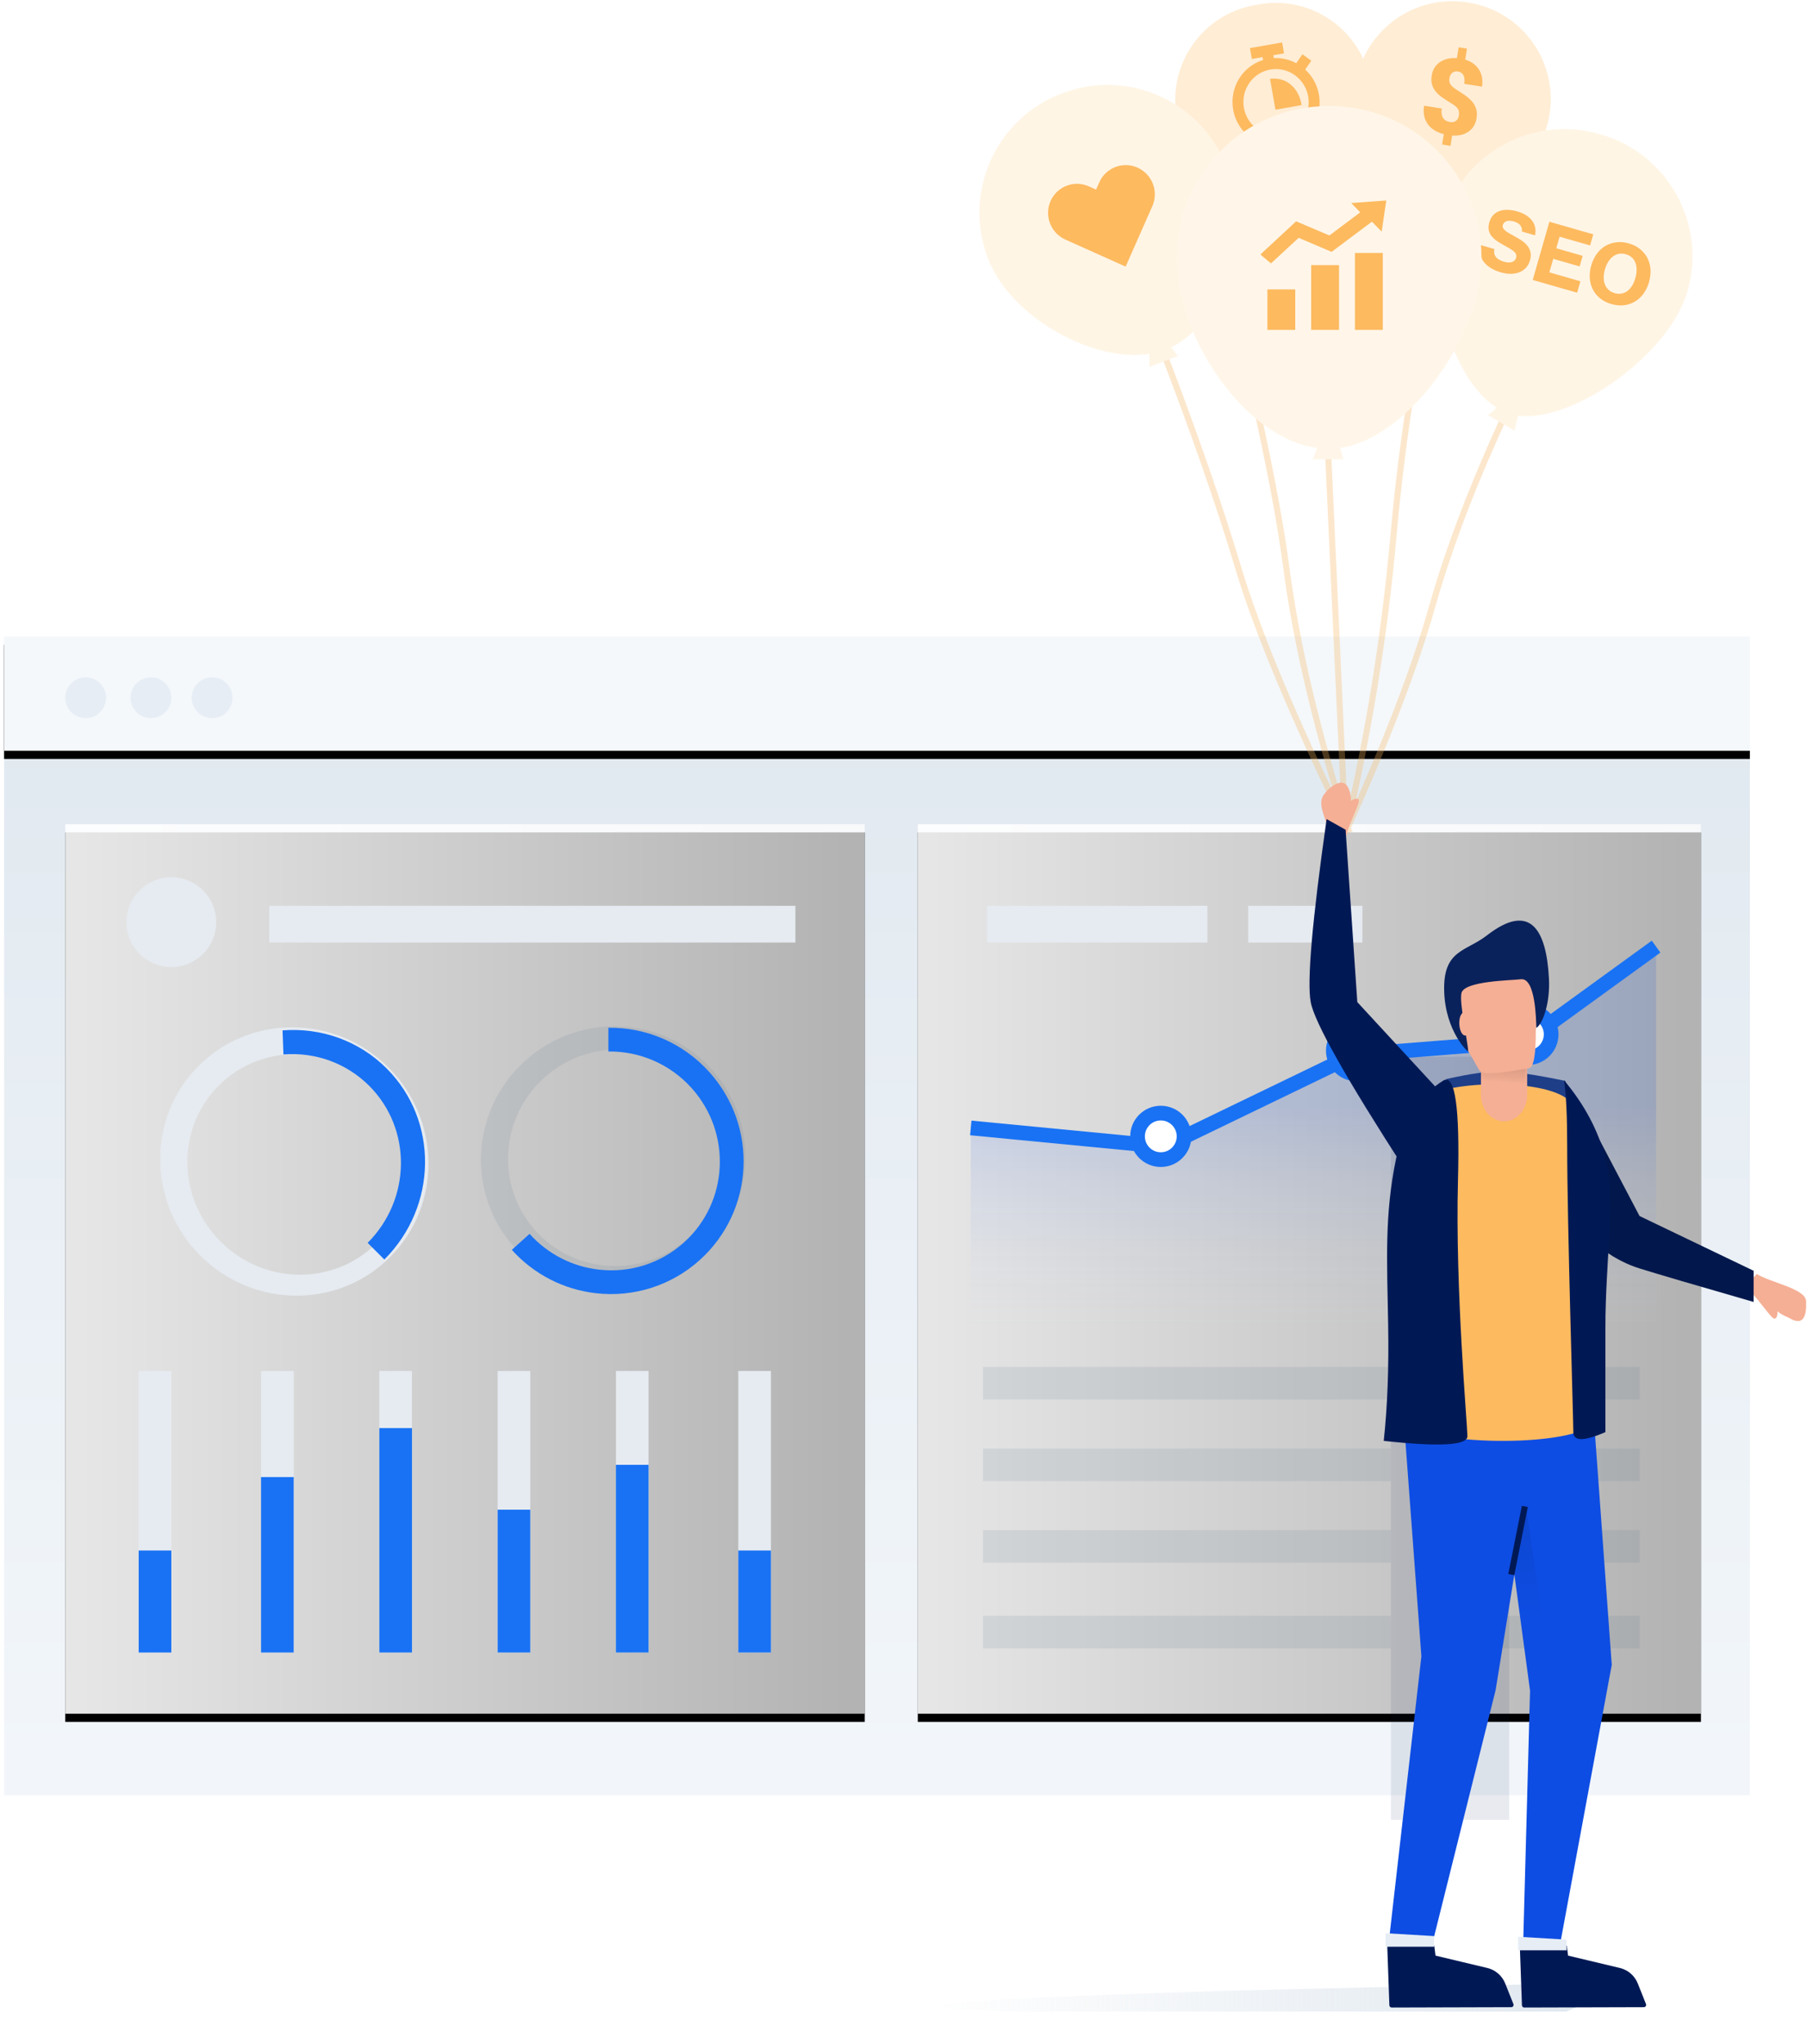 <svg xmlns="http://www.w3.org/2000/svg" xmlns:xlink="http://www.w3.org/1999/xlink" width="443" height="501" viewBox="0 0 443 501">
  <defs>
    <linearGradient id="illustration-marketing-a" x1="50%" x2="50%" y1="96.796%" y2="6.327%">
      <stop offset="0%" stop-color="#F2F6FA"/>
      <stop offset="100%" stop-color="#E1E9F0"/>
    </linearGradient>
    <linearGradient id="illustration-marketing-d" x1="98.352%" x2="2.926%" y1="50%" y2="50%">
      <stop offset="0%" stop-color="#FFF" stop-opacity=".7"/>
      <stop offset="100%" stop-color="#FFF" stop-opacity=".9"/>
    </linearGradient>
    <rect id="illustration-marketing-c" width="196" height="218" x="15" y="46"/>
    <filter id="illustration-marketing-b" width="102.6%" height="102.8%" x="-1.3%" y="-.7%" filterUnits="objectBoundingBox">
      <feOffset dy="2" in="SourceAlpha" result="shadowOffsetOuter1"/>
      <feGaussianBlur in="shadowOffsetOuter1" result="shadowBlurOuter1" stdDeviation=".5"/>
      <feComposite in="shadowBlurOuter1" in2="SourceAlpha" operator="out" result="shadowBlurOuter1"/>
      <feColorMatrix in="shadowBlurOuter1" values="0 0 0 0 0.886   0 0 0 0 0.906   0 0 0 0 0.922  0 0 0 0.3 0"/>
    </filter>
    <rect id="illustration-marketing-f" width="192" height="218" x="224" y="46"/>
    <filter id="illustration-marketing-e" width="102.6%" height="102.8%" x="-1.3%" y="-.7%" filterUnits="objectBoundingBox">
      <feOffset dy="2" in="SourceAlpha" result="shadowOffsetOuter1"/>
      <feGaussianBlur in="shadowOffsetOuter1" result="shadowBlurOuter1" stdDeviation=".5"/>
      <feComposite in="shadowBlurOuter1" in2="SourceAlpha" operator="out" result="shadowBlurOuter1"/>
      <feColorMatrix in="shadowBlurOuter1" values="0 0 0 0 0.886   0 0 0 0 0.906   0 0 0 0 0.922  0 0 0 0.3 0"/>
    </filter>
    <rect id="illustration-marketing-h" width="428" height="28"/>
    <filter id="illustration-marketing-g" width="101.2%" height="121.4%" x="-.6%" y="-5.4%" filterUnits="objectBoundingBox">
      <feOffset dy="2" in="SourceAlpha" result="shadowOffsetOuter1"/>
      <feGaussianBlur in="shadowOffsetOuter1" result="shadowBlurOuter1" stdDeviation=".5"/>
      <feColorMatrix in="shadowBlurOuter1" values="0 0 0 0 0.455   0 0 0 0 0.522   0 0 0 0 0.596  0 0 0 0.05 0"/>
    </filter>
    <linearGradient id="illustration-marketing-i" x1="50%" x2="50%" y1="110.717%" y2="42.438%">
      <stop offset="0%" stop-color="#FFF" stop-opacity="0"/>
      <stop offset="100%" stop-color="#0E4DE3"/>
    </linearGradient>
    <filter id="illustration-marketing-j" width="575.9%" height="173.8%" x="-237.9%" y="-36.9%" filterUnits="objectBoundingBox">
      <feGaussianBlur in="SourceGraphic" stdDeviation="23"/>
    </filter>
    <linearGradient id="illustration-marketing-k" x1="50%" x2="50%" y1="100%" y2="2.351%">
      <stop offset="2.251%" stop-color="#F7B65F"/>
      <stop offset="100%" stop-color="#F3B15B"/>
    </linearGradient>
    <linearGradient id="illustration-marketing-l" x1="0%" x2="97.677%" y1="50%" y2="50%">
      <stop offset="0%" stop-color="#C8D5E2"/>
      <stop offset="100%" stop-color="#C8D5E2" stop-opacity="0"/>
    </linearGradient>
    <polygon id="illustration-marketing-m" points="33.367 0 37.7 59.661 24.267 132.271 15.904 130.868 17.669 65.995 13 31.347 0 2.381"/>
    <linearGradient id="illustration-marketing-n" x1="50%" x2="50%" y1="64.181%" y2="0%">
      <stop offset="0%" stop-opacity="0"/>
      <stop offset="100%"/>
    </linearGradient>
    <path id="illustration-marketing-p" d="M5.666,23.997 C2.536,23.997 0,21.081 0,17.481 L0,6.516 C0,2.916 2.536,0 5.666,0 C8.795,0 11.331,2.916 11.331,6.516 L11.331,17.481 C11.331,21.081 8.795,23.997 5.666,23.997"/>
    <linearGradient id="illustration-marketing-q" x1="50%" x2="91.979%" y1="100%" y2="-136.254%">
      <stop offset="0%" stop-opacity="0"/>
      <stop offset="100%"/>
    </linearGradient>
  </defs>
  <g fill="none" fill-rule="evenodd" transform="translate(1 -4)">
    <g transform="translate(0 160)">
      <rect width="428" height="281" y="3" fill="url(#illustration-marketing-a)" fill-rule="nonzero"/>
      <g fill-rule="nonzero">
        <use fill="#000" filter="url(#illustration-marketing-b)" xlink:href="#illustration-marketing-c"/>
        <use fill="url(#illustration-marketing-d)" xlink:href="#illustration-marketing-c"/>
      </g>
      <g fill-rule="nonzero">
        <use fill="#000" filter="url(#illustration-marketing-e)" xlink:href="#illustration-marketing-f"/>
        <use fill="url(#illustration-marketing-d)" xlink:href="#illustration-marketing-f"/>
      </g>
      <path fill="#E6EBF1" d="M241,66 L295,66 L295,75 L241,75 L241,66 Z M305,66 L333,66 L333,75 L305,75 L305,66 Z"/>
      <path fill="#E6EBF1" fill-rule="nonzero" d="M41,81 C34.925,81 30,76.075 30,70 C30,63.925 34.925,59 41,59 C47.075,59 52,63.925 52,70 C52,76.075 47.075,81 41,81 Z M65,66 L194,66 L194,75 L65,75 L65,66 Z"/>
      <g fill-rule="nonzero">
        <use fill="#000" filter="url(#illustration-marketing-g)" xlink:href="#illustration-marketing-h"/>
        <use fill="#F4F8FB" xlink:href="#illustration-marketing-h"/>
      </g>
      <path fill="#E6EDF5" fill-rule="nonzero" d="M20,20 C17.239,20 15,17.761 15,15 C15,12.239 17.239,10 20,10 C22.761,10 25,12.239 25,15 C25,17.761 22.761,20 20,20 Z M36,20 C33.239,20 31,17.761 31,15 C31,12.239 33.239,10 36,10 C38.761,10 41,12.239 41,15 C41,17.761 38.761,20 36,20 Z M51,20 C48.239,20 46,17.761 46,15 C46,12.239 48.239,10 51,10 C53.761,10 56,12.239 56,15 C56,17.761 53.761,20 51,20 Z"/>
      <g transform="translate(33 179)">
        <g fill-rule="nonzero" transform="translate(0 1)">
          <path fill="#E6EBF1" d="M0,0 L8,0 L8,69 L0,69 L0,0 Z M30,0 L38,0 L38,69 L30,69 L30,0 Z M59,0 L67,0 L67,69 L59,69 L59,0 Z M88,0 L96,0 L96,69 L88,69 L88,0 Z M117,0 L125,0 L125,69 L117,69 L117,0 Z M147,0 L155,0 L155,69 L147,69 L147,0 Z"/>
          <path fill="#1972F4" d="M0,44 L8,44 L8,69 L0,69 L0,44 Z M30,26 L38,26 L38,69 L30,69 L30,26 Z M59,14 L67,14 L67,69 L59,69 L59,14 Z M88,34 L96,34 L96,69 L88,69 L88,34 Z M117,23 L125,23 L125,69 L117,69 L117,23 Z M147,44 L155,44 L155,69 L147,69 L147,44 Z"/>
        </g>
        <path fill="#62748A" fill-opacity=".13" d="M110,40 L139,40 L139,48 L110,48 L110,40 Z M147,40 L161,40 L161,48 L147,48 L147,40 Z M110,20 L139,20 L139,28 L110,28 L110,20 Z M147,20 L161,20 L161,28 L147,28 L147,20 Z M110,61 L139,61 L139,69 L110,69 L110,61 Z M147,61 L161,61 L161,69 L147,69 L147,61 Z M5.68434189e-14,40 L100,40 L100,48 L5.68434189e-14,48 L5.68434189e-14,40 Z M5.68434189e-14,20 L100,20 L100,28 L5.68434189e-14,28 L5.68434189e-14,20 Z M110,1.27897692e-13 L139,1.27897692e-13 L139,8 L110,8 L110,1.27897692e-13 Z M147,1.27897692e-13 L161,1.27897692e-13 L161,8 L147,8 L147,1.27897692e-13 Z M5.68434189e-14,1.27897692e-13 L100,1.27897692e-13 L100,8 L5.68434189e-14,8 L5.68434189e-14,1.27897692e-13 Z M5.68434189e-14,61 L100,61 L100,69 L5.68434189e-14,69 L5.68434189e-14,61 Z" transform="translate(207)"/>
      </g>
      <g fill-rule="nonzero" transform="translate(23 81)">
        <g transform="rotate(48 64.127 144.598)">
          <path fill="#62748A" fill-opacity=".13" d="M33.138,65.592 C15.349,65.592 0.909,51.02 0.909,33.02 C0.909,15.021 15.349,0.449 33.138,0.449 C50.927,0.449 65.367,15.021 65.367,33.02 C65.367,51.02 50.927,65.592 33.138,65.592 Z M33.556,58.998 C48.152,58.998 59.966,47.038 59.966,32.308 C59.966,17.578 48.152,5.617 33.556,5.617 C18.96,5.617 7.147,17.578 7.147,32.308 C7.147,47.038 18.96,58.998 33.556,58.998 Z"/>
          <path fill="#1972F4" d="M33.168,66.468 L33.168,60.61 C39.863,60.61 46.168,58.176 51.061,53.844 C56.756,48.802 60.068,41.616 60.068,33.896 C60.068,19.154 48.036,7.183 33.168,7.183 C25.287,7.183 17.967,10.564 12.888,16.346 L8.562,12.454 C14.73,5.431 23.621,1.325 33.168,1.325 C51.211,1.325 65.857,15.896 65.857,33.896 C65.857,43.329 61.808,52.113 54.872,58.253 C48.932,63.512 41.276,66.468 33.168,66.468 Z"/>
        </g>
        <g transform="rotate(45 23.518 57.403)">
          <path fill="#E6EBF1" d="M34.051,65.694 C15.749,65.694 0.89,51.109 0.89,33.09 C0.89,15.071 15.749,0.486 34.051,0.486 C52.352,0.486 67.211,15.071 67.211,33.09 C67.211,51.109 52.352,65.694 34.051,65.694 Z M35.121,59.759 C50.23,59.759 62.456,47.785 62.456,33.042 C62.456,18.3 50.23,6.325 35.121,6.325 C20.012,6.325 7.786,18.3 7.786,33.042 C7.786,47.785 20.012,59.759 35.121,59.759 Z"/>
          <path fill="#1972F4" d="M66.647,34.475 L60.858,34.475 C60.858,19.314 48.81,6.999 33.92,6.999 C26.026,6.999 18.695,10.478 13.609,16.426 L9.288,12.412 C15.464,5.188 24.363,0.965 33.92,0.965 C51.982,0.965 66.647,15.955 66.647,34.475 Z"/>
        </g>
      </g>
      <g transform="matrix(-1 0 0 1 405 76)">
        <polygon fill="url(#illustration-marketing-i)" points="0 0 31.961 22.791 74.014 26.054 120.618 48.201 168 43.71 168 92 0 92" opacity=".153"/>
        <polyline stroke="#1972F4" stroke-linejoin="round" stroke-width="3.6" points="0 0 31.961 23.169 74.014 26.486 120.618 49 168 44.435"/>
        <circle cx="121.423" cy="46.5" r="5.7" fill="#FFF" fill-rule="nonzero" stroke="#1972F4" stroke-width="3.6"/>
        <circle cx="73.423" cy="25.5" r="5.7" fill="#FFF" fill-rule="nonzero" stroke="#1972F4" stroke-width="3.6"/>
        <circle cx="31.423" cy="21.5" r="5.7" fill="#FFF" fill-rule="nonzero" stroke="#1972F4" stroke-width="3.6"/>
      </g>
    </g>
    <g transform="matrix(-1 0 0 1 447 0)">
      <rect width="29" height="187" x="78" y="263" fill="#001955" fill-rule="nonzero" filter="url(#illustration-marketing-j)" opacity=".3"/>
      <g transform="matrix(-1 0 0 1 217 0)">
        <g transform="rotate(9 47.12 668.228)">
          <path fill="#FFEDD5" d="M23.931,0 L24.171,0 C37.388,-2.4275185e-15 48.102,10.713 48.102,23.928 C48.102,37.142 37.388,47.855 24.171,47.855 L23.931,47.855 C10.714,47.855 1.61855338e-15,37.142 0,23.928 C-1.61855338e-15,10.713 10.714,2.4275185e-15 23.931,0 Z"/>
          <path fill="#FDBA5F" d="M26.2,27.69 C26.2,27.021 26.031,26.497 25.693,26.116 C25.355,25.735 24.761,25.375 23.912,25.037 C23.063,24.698 22.278,24.356 21.559,24.009 C20.839,23.662 20.22,23.26 19.7,22.803 C19.18,22.346 18.781,21.817 18.504,21.216 C18.226,20.615 18.088,19.887 18.088,19.032 C18.088,17.602 18.582,16.424 19.57,15.497 C20.558,14.57 21.875,14.031 23.522,13.879 L23.522,11.2 L25.589,11.2 L25.589,13.929 C27.175,14.158 28.421,14.795 29.327,15.84 C30.232,16.885 30.685,18.212 30.685,19.82 L26.291,19.82 C26.291,18.939 26.118,18.262 25.771,17.788 C25.424,17.315 24.93,17.078 24.289,17.078 C23.717,17.078 23.273,17.253 22.956,17.604 C22.64,17.956 22.482,18.44 22.482,19.058 C22.482,19.684 22.664,20.181 23.028,20.549 C23.392,20.918 23.977,21.269 24.783,21.603 C25.589,21.937 26.35,22.284 27.065,22.644 C27.78,23.004 28.397,23.412 28.917,23.869 C29.437,24.326 29.845,24.859 30.139,25.468 C30.434,26.078 30.581,26.81 30.581,27.665 C30.581,29.112 30.111,30.292 29.171,31.206 C28.23,32.12 26.95,32.653 25.329,32.806 L25.329,35.357 L23.262,35.357 L23.262,32.793 C21.372,32.598 19.923,31.966 18.913,30.895 C17.903,29.825 17.399,28.414 17.399,26.662 L21.78,26.662 C21.78,27.626 21.999,28.361 22.436,28.864 C22.874,29.368 23.496,29.619 24.302,29.619 C24.891,29.619 25.355,29.448 25.693,29.105 C26.031,28.763 26.2,28.291 26.2,27.69 Z"/>
        </g>
        <g transform="rotate(-10 80.138 -300.449)">
          <path fill="#FFEDD5" d="M23.586,0 L24.672,-5.230224e-15 C37.698,-7.62278335e-15 48.258,10.558 48.258,23.583 C48.258,36.607 37.698,47.166 24.672,47.166 L23.586,47.166 C10.56,47.166 1.59524429e-15,36.607 0,23.583 C-1.59524429e-15,10.558 10.56,-2.83766465e-15 23.586,0 Z"/>
          <path fill="#FDBA5F" d="M33.014,17.698 C34.42,19.53 35.265,21.825 35.265,24.322 C35.265,30.289 30.477,35.143 24.593,35.143 C18.708,35.143 13.921,30.289 13.921,24.322 C13.921,18.814 18.003,14.264 23.259,13.594 L23.259,12.878 L20.591,12.878 L20.591,10.173 L28.596,10.173 L28.596,12.878 L25.928,12.878 L25.928,13.595 C27.872,13.842 29.652,14.622 31.127,15.785 L32.99,13.897 L34.876,15.81 L33.014,17.698 Z M24.593,32.438 C29.007,32.438 32.597,28.798 32.597,24.322 C32.597,19.846 29.007,16.206 24.593,16.206 C20.179,16.206 16.589,19.846 16.589,24.322 C16.589,28.798 20.179,32.438 24.593,32.438 Z M24.129,18.441 C26.218,18.576 27.838,19.374 28.989,20.835 C30.139,22.296 30.683,24.059 30.62,26.126 L24.129,26.126 L24.129,18.441 Z"/>
        </g>
        <g fill-rule="nonzero" stroke="url(#illustration-marketing-k)" stroke-width="1.5" opacity=".312" transform="translate(53.143 55.61)">
          <path d="M45.709 152.436C55.681 130.33 62.768 111.863 66.97 97.034 71.172 82.204 77.392 65.998 85.629 48.413M45.709 152.436C51.412 128.102 55.339 103.814 57.49 79.572 59.641 55.329 63.634 30.628 69.471 5.468"/>
          <path d="M40.956,152.436 L45.709,48.413" transform="matrix(-1 0 0 1 86.665 0)"/>
          <path d="M12.441,152.436 C20.253,128.102 25.403,106.46 27.892,87.508 C30.381,68.557 36.636,39.62 46.659,0.696" transform="matrix(-1 0 0 1 59.1 0)"/>
          <path d="M0.085,152.436 C13.477,125.078 22.562,103.436 27.341,87.508 C32.12,71.581 38.559,53.141 46.659,32.189" transform="matrix(-1 0 0 1 46.744 0)"/>
        </g>
        <g transform="rotate(-21 102.937 19.075)">
          <path fill="#FFF5E5" d="M34.159,67.664 L34.921,70.277 L27.429,70.277 L28.533,67.262 C14.91,64.318 2.32549235e-11,46.83 2.32530124e-11,31.226 C2.32509001e-11,13.981 13.982,-1.27589071e-12 31.23,-1.27905873e-12 L31.44,-1.27905873e-12 C48.688,-1.28222675e-12 62.67,13.981 62.67,31.226 C62.67,47.985 47.699,66.842 34.159,67.664 Z"/>
          <path fill="#FDBA5F" d="M42.218,23.63 C40.885,22.289 39.077,21.535 37.191,21.535 C35.306,21.535 33.497,22.289 32.164,23.63 L30.794,25.007 L29.425,23.63 C26.648,20.838 22.147,20.838 19.371,23.63 C16.594,26.421 16.594,30.947 19.371,33.739 L20.74,35.116 L30.794,45.225 L40.849,35.116 L42.218,33.739 C43.552,32.398 44.301,30.58 44.301,28.684 C44.301,26.788 43.552,24.97 42.218,23.63 Z"/>
        </g>
        <g transform="rotate(16 -34.992 481.071)">
          <path fill="#FFF5E5" d="M30.917,71.842 L31.072,75.604 L23.805,73.777 L25.39,71.429 C12.691,67.757 -3.19275888e-12,46.876 -3.19469674e-12,31.054 C-3.19679738e-12,13.903 13.905,-5.74155467e-11 31.058,-5.74186972e-11 L31.391,-5.74186972e-11 C48.544,-5.74218478e-11 62.449,13.903 62.449,31.054 C62.449,47.373 44.268,69.888 30.917,71.842 Z"/>
          <path fill="#FDBA5F" d="M17.226,39.249 C16.223,39.249 15.321,39.136 14.518,38.91 C13.716,38.684 13.028,38.358 12.453,37.932 C11.878,37.507 11.434,36.978 11.119,36.346 C10.805,35.714 10.635,34.999 10.608,34.201 L14.057,34.201 C14.151,35.013 14.462,35.605 14.99,35.977 C15.518,36.349 16.263,36.536 17.226,36.536 C17.56,36.536 17.881,36.502 18.188,36.436 C18.496,36.369 18.77,36.266 19.01,36.127 C19.251,35.987 19.441,35.807 19.582,35.588 C19.722,35.369 19.792,35.106 19.792,34.8 C19.792,34.481 19.715,34.215 19.562,34.002 C19.408,33.789 19.184,33.61 18.89,33.463 C18.596,33.317 18.235,33.187 17.807,33.074 C17.379,32.961 16.898,32.845 16.363,32.725 C15.641,32.566 14.96,32.386 14.318,32.187 C13.676,31.987 13.115,31.724 12.633,31.398 C12.152,31.073 11.775,30.66 11.5,30.162 C11.226,29.663 11.089,29.028 11.089,28.256 C11.089,27.485 11.236,26.82 11.531,26.261 C11.825,25.703 12.232,25.241 12.754,24.875 C13.275,24.509 13.89,24.236 14.599,24.057 C15.307,23.877 16.076,23.788 16.905,23.788 C17.72,23.788 18.476,23.881 19.171,24.067 C19.866,24.253 20.467,24.532 20.975,24.905 C21.483,25.277 21.891,25.739 22.199,26.291 C22.506,26.843 22.687,27.485 22.74,28.216 L19.391,28.216 C19.298,27.631 19.03,27.179 18.589,26.86 C18.148,26.541 17.553,26.381 16.804,26.381 C16.096,26.381 15.528,26.521 15.1,26.8 C14.672,27.079 14.458,27.452 14.458,27.917 C14.458,28.21 14.538,28.449 14.699,28.635 C14.859,28.822 15.093,28.985 15.401,29.124 C15.708,29.264 16.086,29.387 16.534,29.493 C16.982,29.6 17.5,29.719 18.088,29.852 C18.756,29.999 19.401,30.175 20.023,30.381 C20.645,30.587 21.193,30.863 21.667,31.209 C22.142,31.555 22.523,31.987 22.81,32.506 C23.098,33.024 23.241,33.676 23.241,34.461 C23.241,35.232 23.088,35.914 22.78,36.506 C22.473,37.098 22.048,37.596 21.507,38.002 C20.965,38.408 20.33,38.717 19.602,38.93 C18.873,39.142 18.081,39.249 17.226,39.249 Z M25.207,24.047 L36.396,24.047 L36.396,26.88 L28.616,26.88 L28.616,29.832 L35.353,29.832 L35.353,32.526 L28.616,32.526 L28.616,35.977 L36.537,35.977 L36.537,38.89 L25.207,38.89 L25.207,24.047 Z M45.4,39.249 C44.264,39.249 43.241,39.056 42.332,38.67 C41.423,38.285 40.647,37.746 40.006,37.054 C39.364,36.363 38.873,35.545 38.532,34.6 C38.191,33.656 38.02,32.632 38.02,31.528 C38.02,30.411 38.191,29.38 38.532,28.436 C38.873,27.492 39.364,26.677 40.006,25.992 C40.647,25.307 41.423,24.768 42.332,24.376 C43.241,23.984 44.264,23.788 45.4,23.788 C46.523,23.788 47.539,23.984 48.448,24.376 C49.357,24.768 50.132,25.307 50.774,25.992 C51.416,26.677 51.907,27.492 52.248,28.436 C52.589,29.38 52.759,30.411 52.759,31.528 C52.759,32.632 52.589,33.656 52.248,34.6 C51.907,35.545 51.416,36.363 50.774,37.054 C50.132,37.746 49.357,38.285 48.448,38.67 C47.539,39.056 46.523,39.249 45.4,39.249 Z M45.42,36.456 C46.062,36.456 46.623,36.329 47.104,36.077 C47.586,35.824 47.987,35.478 48.308,35.039 C48.628,34.6 48.869,34.082 49.029,33.483 C49.19,32.885 49.27,32.233 49.27,31.528 C49.27,30.823 49.19,30.168 49.029,29.563 C48.869,28.958 48.628,28.429 48.308,27.977 C47.987,27.525 47.586,27.172 47.104,26.92 C46.623,26.667 46.062,26.541 45.42,26.541 C44.778,26.541 44.213,26.667 43.725,26.92 C43.238,27.172 42.83,27.525 42.502,27.977 C42.175,28.429 41.927,28.958 41.76,29.563 C41.593,30.168 41.51,30.823 41.51,31.528 C41.51,32.233 41.593,32.885 41.76,33.483 C41.927,34.082 42.175,34.6 42.502,35.039 C42.83,35.478 43.238,35.824 43.725,36.077 C44.213,36.329 44.778,36.456 45.42,36.456 Z"/>
        </g>
        <g transform="translate(57.429 29.996)">
          <path fill="#FFF6E9" d="M40.117,83.803 L40.921,86.56 L33.429,86.56 L34.439,83.802 C16.75,81.419 -3.4577434e-13,56.711 -3.48165941e-13,37.185 C-3.50681282e-13,16.648 16.65,3.21942373e-14 37.19,3.45112942e-14 L37.578,2.84217094e-14 C58.117,2.46491815e-14 74.768,16.648 74.768,37.185 C74.768,56.713 56.606,81.423 40.117,83.803 Z"/>
          <path fill="#FDBA5F" d="M12.87,16.688 L19.697,16.688 L19.697,32.565 L12.87,32.565 L12.87,16.688 Z M2.141,22.642 L8.968,22.642 L8.968,32.565 L2.141,32.565 L2.141,22.642 Z M23.599,13.71 L30.427,13.71 L30.427,32.565 L23.599,32.565 L23.599,13.71 Z M0.427,14.083 L9.179,5.964 L17.341,9.426 L24.902,3.757 L22.687,1.479 L31.284,0.855 L30.152,8.492 L27.769,6.044 L17.88,13.45 L9.803,10.007 L3.008,16.282 L0.427,14.083 Z" transform="translate(20.145 22.285)"/>
        </g>
      </g>
      <path fill="url(#illustration-marketing-l)" fill-rule="nonzero" d="M197.76,497 C225.453,496.167 223.251,495 191.156,493.5 C159.061,492 111.342,490.833 48,490 L63.993,497 L197.76,497 Z" opacity=".597"/>
      <g transform="matrix(-1 0 0 1 127.833 195.597)">
        <g transform="scale(-1 1) rotate(-70 31.313 156.574)">
          <path fill="#F5AF95" d="M11.354,4.286 C11.232,3.367 12.073,-1.774 5.711,2.133 C3.078,3.75 5.95,11.743 5.745,15.936 C7.156,16.34 8.621,16.512 10.067,16.445 C9.946,14.697 13.274,8.2 13.272,7.123 C13.269,6.046 11.501,6.807 11.29,7.118 C11.457,6.191 11.479,5.232 11.354,4.286 Z" transform="scale(-1 1) rotate(49 0 -11.028)"/>
          <path fill="#02184C" fill-rule="nonzero" d="M10.403,14.077 L17.576,11.453 L39.752,33.148 L67.769,36.951 L63.7,57.919 L39.752,47.221 C34.539,44.483 30.52,41.261 27.696,37.558 C24.872,33.854 19.108,26.027 10.403,14.077 Z"/>
        </g>
        <path fill="#1E3E88" fill-rule="nonzero" d="M63.535,73.301 C56.511,71.842 51.36,71.072 48.082,70.991 C44.804,70.91 40.239,71.535 34.387,72.865 L33.367,80.249 L67.634,82.147 L63.535,73.301 Z"/>
        <g transform="translate(15.167 156.774)">
          <g transform="translate(22.1)">
            <mask id="illustration-marketing-o" fill="#fff">
              <use xlink:href="#illustration-marketing-m"/>
            </mask>
            <use fill="#0E4DE3" fill-rule="nonzero" xlink:href="#illustration-marketing-m"/>
            <path fill="url(#illustration-marketing-n)" fill-rule="nonzero" d="M22.533,60.532 C19.108,67.391 16.22,67.391 13.867,60.532 C11.514,53.673 9.829,40.342 8.814,20.539 L15.54,13.469 L22.533,60.532 Z" mask="url(#illustration-marketing-o)" opacity=".334"/>
          </g>
          <polygon fill="#0E4DE3" fill-rule="nonzero" points="4.401 3.454 36.92 1.77 28.747 58.102 31.896 129.861 21.329 129.122 10.013 65.075" transform="scale(-1 1) rotate(-4 0 657.456)"/>
          <path stroke="#001955" stroke-linecap="square" stroke-width="1.5" d="M35.317,36.798 L38.35,21.556"/>
        </g>
        <path fill="#FDBA5F" fill-rule="nonzero" d="M29.467,77.173 C22.556,81.431 22.556,105.558 22.341,108.436 C21.669,117.353 21.676,157.742 22.341,157.963 C39.582,163.713 69.398,162.038 71.072,156.363 C73.36,148.601 70.975,134.754 71.072,120.008 C71.17,105.099 70.831,88.813 65.385,79.193 C61.718,72.717 36.377,72.915 29.467,77.173 Z"/>
        <path fill="#F5AF95" d="M4.439,3.072 C2.335,5.878 5.67,9.355 5.456,13.56 C6.861,13.961 8.322,14.13 9.764,14.06 C9.648,12.307 12.983,5.784 12.983,4.704 C12.983,3.624 11.217,4.391 11.006,4.704 C11.111,4.126 10.864,0.849 9.125,0.273 C8.067,-0.078 6.004,0.985 4.439,3.072 Z"/>
        <path fill="#001955" fill-rule="nonzero" d="M5.064,9.145 L9.716,11.758 L12.59,54 L32.797,75.89 L24.564,95.487 C9.906,72.825 2.106,58.996 1.164,54 C0.221,49.004 1.521,34.052 5.064,9.145 Z"/>
        <path fill="#001955" fill-rule="nonzero" d="M22.546,92.214 C19.423,106.043 19.886,117.241 19.885,133.023 C19.884,143.544 19.357,152.99 18.305,161.362 C31.993,163.099 38.837,162.828 38.837,160.549 C38.838,157.131 36.453,124.262 37.617,97.809 C38.393,80.173 37.38,71.988 34.579,73.252 C28.638,76.674 24.627,82.994 22.546,92.214 Z" transform="rotate(-1 28.571 117.807)"/>
        <path fill="#001955" fill-rule="nonzero" d="M1.125,19.597 C-1.407,29.709 1.125,45.029 1.125,60.812 C1.125,71.333 1.125,79.95 1.125,86.661 C6.367,88.94 8.988,88.94 8.988,86.661 C8.988,83.243 10.492,35.758 10.492,16.548 C10.492,9.253 10.75,3.879 11.267,0.428 C6.194,6.466 2.814,12.856 1.125,19.597 Z" transform="matrix(-1 0 0 1 74.533 72.726)"/>
        <g transform="translate(32.5 33.532)">
          <g transform="translate(10.4 25.694)">
            <mask id="illustration-marketing-r" fill="#fff">
              <use xlink:href="#illustration-marketing-p"/>
            </mask>
            <use fill="#F5AF95" xlink:href="#illustration-marketing-p"/>
            <polyline fill="url(#illustration-marketing-q)" fill-rule="nonzero" points="-.052 13.962 -.692 11.293 11.316 10.445 11.316 14.709" mask="url(#illustration-marketing-r)" opacity=".534"/>
          </g>
          <g transform="rotate(-3 28.977 -5.811)">
            <path fill="#F5AF95" d="M21.7,14.881 C23.233,17.389 23.374,21.407 22.125,26.934 C21.842,33.057 21.113,36.163 19.937,36.252 C14.391,36.958 10.89,37.175 9.435,36.902 C7.252,36.493 8.479,36.902 4.556,29.968 C0.634,23.034 1.335,21.738 3.425,17.009 C5.515,12.279 8.754,11.981 12.708,11.521 C16.662,11.061 19.401,11.118 21.7,14.881 Z"/>
            <path fill="#0A225B" d="M26,14.546 C26,20.522 23.959,25.553 22.266,26.492 C22.346,24.365 22.692,14.111 19.11,14.378 C16.726,14.556 5.239,14.041 4.39,17.004 C3.703,19.405 5.309,28.841 5.294,31.346 C5.293,31.664 -0.033,26.222 0.186,16.335 C0.411,6.133 6.008,6.936 11.343,3.223 C22.438,-4.502 26,2.603 26,14.546 Z"/>
            <path fill="#F5AF95" d="M6.057,24.268 C6.142,25.821 5.634,27.23 4.921,27.415 C4.208,27.6 3.562,26.494 3.476,24.942 C3.391,23.389 3.899,21.979 4.612,21.794 C5.325,21.609 5.972,22.715 6.057,24.268"/>
          </g>
        </g>
        <path fill="#001955" d="M53.515,300.411 L82.836,300.327 C83.235,300.327 83.505,299.923 83.356,299.55 L81.352,294.523 C80.59,292.61 78.95,291.189 76.957,290.715 L64.262,287.688 L63.95,285.242 L52.433,285.447 L52.95,299.864 C52.96,300.17 53.21,300.411 53.515,300.411"/>
        <polygon fill="#E6EDF5" fill-rule="nonzero" points="52 283.065 63.899 283.771 63.899 286.384 52.033 286.384"/>
        <path fill="#001955" d="M21.015,300.411 L50.336,300.327 C50.735,300.327 51.005,299.923 50.856,299.55 L48.852,294.523 C48.09,292.61 46.45,291.189 44.457,290.715 L31.762,287.688 L31.45,285.242 L19.933,285.447 L20.45,299.864 C20.46,300.17 20.71,300.411 21.015,300.411"/>
        <polygon fill="#E6EDF5" fill-rule="nonzero" points="19.5 282.194 31.399 282.9 31.399 285.513 19.533 285.513"/>
      </g>
    </g>
  </g>
</svg>
